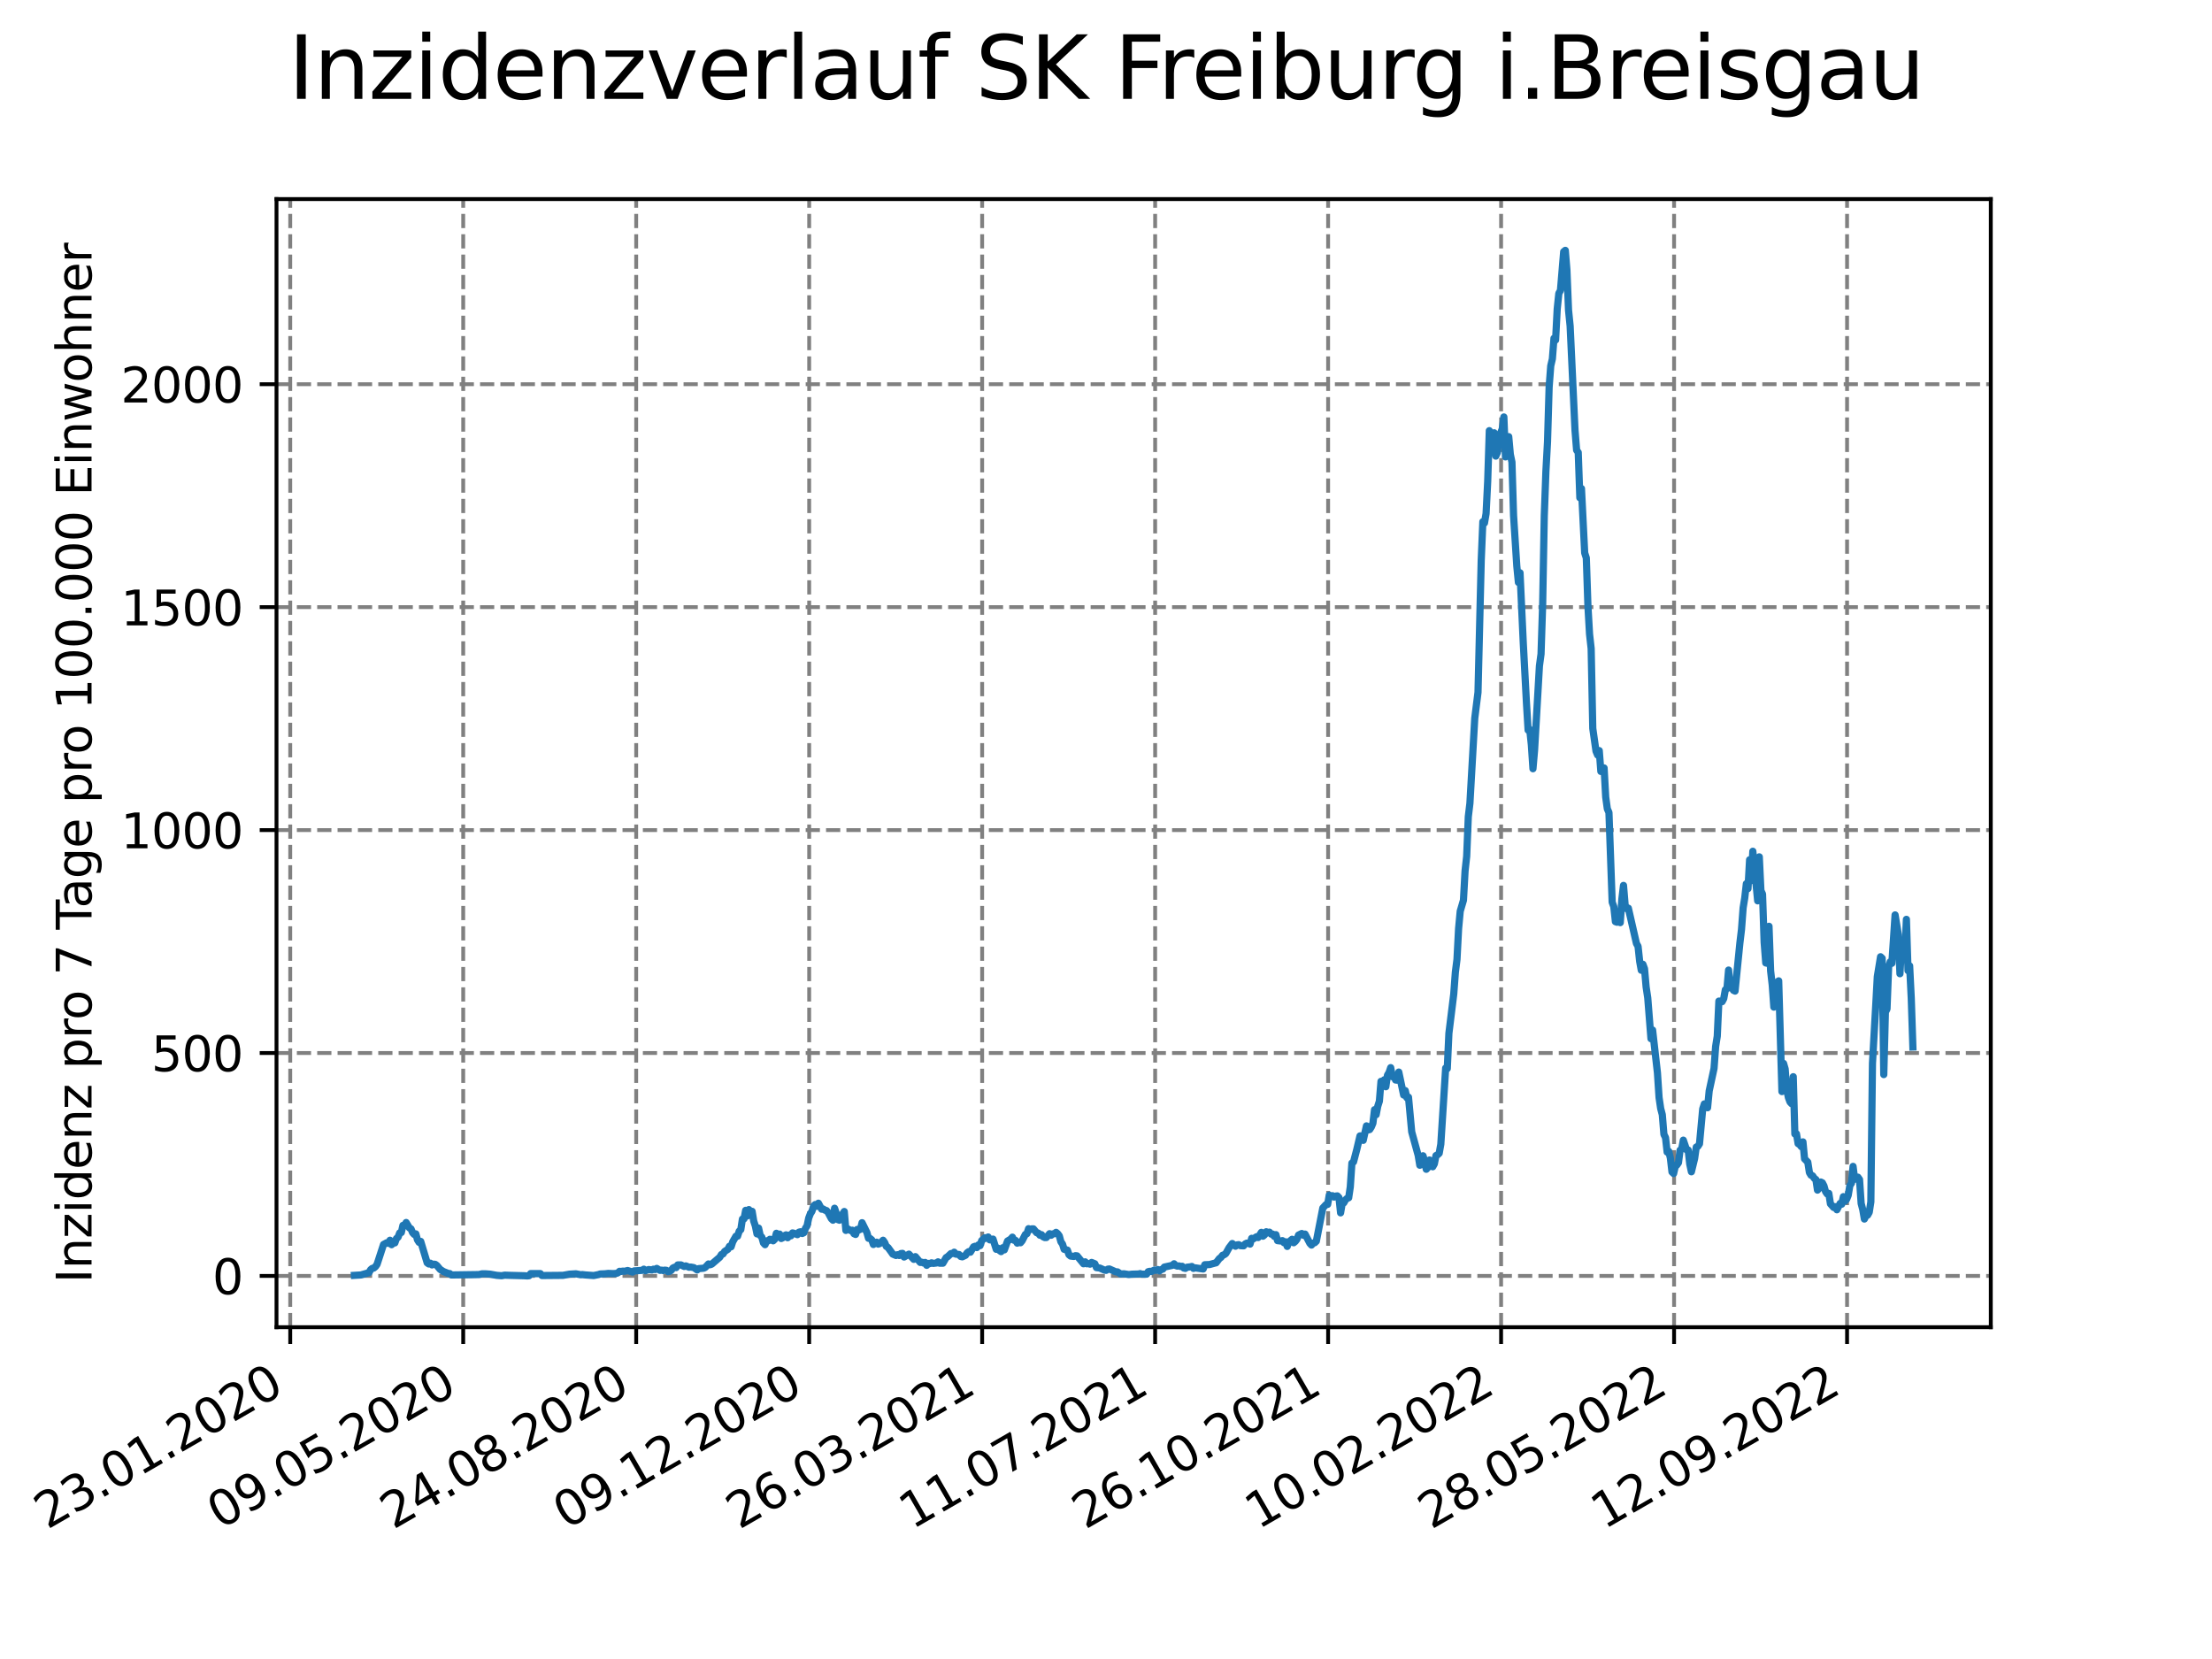 <?xml version="1.0" encoding="utf-8" standalone="no"?>
<!DOCTYPE svg PUBLIC "-//W3C//DTD SVG 1.1//EN"
  "http://www.w3.org/Graphics/SVG/1.1/DTD/svg11.dtd">
<svg xmlns:xlink="http://www.w3.org/1999/xlink" width="460.8pt" height="345.6pt" viewBox="0 0 460.8 345.6" xmlns="http://www.w3.org/2000/svg" version="1.1">
 <defs>
  <style type="text/css">*{stroke-linejoin: round; stroke-linecap: butt}</style>
 </defs>
 <g id="figure_1">
  <g id="patch_1">
   <path d="M 0 345.6 
L 460.8 345.6 
L 460.8 0 
L 0 0 
z
" style="fill: #ffffff"/>
  </g>
  <g id="axes_1">
   <g id="patch_2">
    <path d="M 57.6 276.48 
L 414.72 276.48 
L 414.72 41.472 
L 57.6 41.472 
z
" style="fill: #ffffff"/>
   </g>
   <g id="matplotlib.axis_1">
    <g id="xtick_1">
     <g id="line2d_1">
      <path d="M 60.46 276.48 
L 60.46 41.472 
" clip-path="url(#pafa04fcb16)" style="fill: none; stroke-dasharray: 2.96,1.28; stroke-dashoffset: 0; stroke: #808080; stroke-width: 0.8"/>
     </g>
     <g id="line2d_2">
      <defs>
       <path id="maec5bf7ebe" d="M 0 0 
L 0 3.5 
" style="stroke: #000000; stroke-width: 0.8"/>
      </defs>
      <g>
       <use xlink:href="#maec5bf7ebe" x="60.46" y="276.48" style="stroke: #000000; stroke-width: 0.8"/>
      </g>
     </g>
     <g id="text_1">
      <!-- 23.01.2020 -->
      <g transform="translate(9.835 318.689) rotate(-30) scale(0.1 -0.1)">
       <defs>
        <path id="DejaVuSans-32" d="M 1228 531 
L 3431 531 
L 3431 0 
L 469 0 
L 469 531 
Q 828 903 1448 1529 
Q 2069 2156 2228 2338 
Q 2531 2678 2651 2914 
Q 2772 3150 2772 3378 
Q 2772 3750 2511 3984 
Q 2250 4219 1831 4219 
Q 1534 4219 1204 4116 
Q 875 4013 500 3803 
L 500 4441 
Q 881 4594 1212 4672 
Q 1544 4750 1819 4750 
Q 2544 4750 2975 4387 
Q 3406 4025 3406 3419 
Q 3406 3131 3298 2873 
Q 3191 2616 2906 2266 
Q 2828 2175 2409 1742 
Q 1991 1309 1228 531 
z
" transform="scale(0.016)"/>
        <path id="DejaVuSans-33" d="M 2597 2516 
Q 3050 2419 3304 2112 
Q 3559 1806 3559 1356 
Q 3559 666 3084 287 
Q 2609 -91 1734 -91 
Q 1441 -91 1130 -33 
Q 819 25 488 141 
L 488 750 
Q 750 597 1062 519 
Q 1375 441 1716 441 
Q 2309 441 2620 675 
Q 2931 909 2931 1356 
Q 2931 1769 2642 2001 
Q 2353 2234 1838 2234 
L 1294 2234 
L 1294 2753 
L 1863 2753 
Q 2328 2753 2575 2939 
Q 2822 3125 2822 3475 
Q 2822 3834 2567 4026 
Q 2313 4219 1838 4219 
Q 1578 4219 1281 4162 
Q 984 4106 628 3988 
L 628 4550 
Q 988 4650 1302 4700 
Q 1616 4750 1894 4750 
Q 2613 4750 3031 4423 
Q 3450 4097 3450 3541 
Q 3450 3153 3228 2886 
Q 3006 2619 2597 2516 
z
" transform="scale(0.016)"/>
        <path id="DejaVuSans-2e" d="M 684 794 
L 1344 794 
L 1344 0 
L 684 0 
L 684 794 
z
" transform="scale(0.016)"/>
        <path id="DejaVuSans-30" d="M 2034 4250 
Q 1547 4250 1301 3770 
Q 1056 3291 1056 2328 
Q 1056 1369 1301 889 
Q 1547 409 2034 409 
Q 2525 409 2770 889 
Q 3016 1369 3016 2328 
Q 3016 3291 2770 3770 
Q 2525 4250 2034 4250 
z
M 2034 4750 
Q 2819 4750 3233 4129 
Q 3647 3509 3647 2328 
Q 3647 1150 3233 529 
Q 2819 -91 2034 -91 
Q 1250 -91 836 529 
Q 422 1150 422 2328 
Q 422 3509 836 4129 
Q 1250 4750 2034 4750 
z
" transform="scale(0.016)"/>
        <path id="DejaVuSans-31" d="M 794 531 
L 1825 531 
L 1825 4091 
L 703 3866 
L 703 4441 
L 1819 4666 
L 2450 4666 
L 2450 531 
L 3481 531 
L 3481 0 
L 794 0 
L 794 531 
z
" transform="scale(0.016)"/>
       </defs>
       <use xlink:href="#DejaVuSans-32"/>
       <use xlink:href="#DejaVuSans-33" x="63.623"/>
       <use xlink:href="#DejaVuSans-2e" x="127.246"/>
       <use xlink:href="#DejaVuSans-30" x="159.033"/>
       <use xlink:href="#DejaVuSans-31" x="222.656"/>
       <use xlink:href="#DejaVuSans-2e" x="286.279"/>
       <use xlink:href="#DejaVuSans-32" x="318.066"/>
       <use xlink:href="#DejaVuSans-30" x="381.689"/>
       <use xlink:href="#DejaVuSans-32" x="445.312"/>
       <use xlink:href="#DejaVuSans-30" x="508.936"/>
      </g>
     </g>
    </g>
    <g id="xtick_2">
     <g id="line2d_3">
      <path d="M 96.495 276.48 
L 96.495 41.472 
" clip-path="url(#pafa04fcb16)" style="fill: none; stroke-dasharray: 2.96,1.28; stroke-dashoffset: 0; stroke: #808080; stroke-width: 0.8"/>
     </g>
     <g id="line2d_4">
      <g>
       <use xlink:href="#maec5bf7ebe" x="96.495" y="276.48" style="stroke: #000000; stroke-width: 0.8"/>
      </g>
     </g>
     <g id="text_2">
      <!-- 09.05.2020 -->
      <g transform="translate(45.87 318.689) rotate(-30) scale(0.1 -0.1)">
       <defs>
        <path id="DejaVuSans-39" d="M 703 97 
L 703 672 
Q 941 559 1184 500 
Q 1428 441 1663 441 
Q 2288 441 2617 861 
Q 2947 1281 2994 2138 
Q 2813 1869 2534 1725 
Q 2256 1581 1919 1581 
Q 1219 1581 811 2004 
Q 403 2428 403 3163 
Q 403 3881 828 4315 
Q 1253 4750 1959 4750 
Q 2769 4750 3195 4129 
Q 3622 3509 3622 2328 
Q 3622 1225 3098 567 
Q 2575 -91 1691 -91 
Q 1453 -91 1209 -44 
Q 966 3 703 97 
z
M 1959 2075 
Q 2384 2075 2632 2365 
Q 2881 2656 2881 3163 
Q 2881 3666 2632 3958 
Q 2384 4250 1959 4250 
Q 1534 4250 1286 3958 
Q 1038 3666 1038 3163 
Q 1038 2656 1286 2365 
Q 1534 2075 1959 2075 
z
" transform="scale(0.016)"/>
        <path id="DejaVuSans-35" d="M 691 4666 
L 3169 4666 
L 3169 4134 
L 1269 4134 
L 1269 2991 
Q 1406 3038 1543 3061 
Q 1681 3084 1819 3084 
Q 2600 3084 3056 2656 
Q 3513 2228 3513 1497 
Q 3513 744 3044 326 
Q 2575 -91 1722 -91 
Q 1428 -91 1123 -41 
Q 819 9 494 109 
L 494 744 
Q 775 591 1075 516 
Q 1375 441 1709 441 
Q 2250 441 2565 725 
Q 2881 1009 2881 1497 
Q 2881 1984 2565 2268 
Q 2250 2553 1709 2553 
Q 1456 2553 1204 2497 
Q 953 2441 691 2322 
L 691 4666 
z
" transform="scale(0.016)"/>
       </defs>
       <use xlink:href="#DejaVuSans-30"/>
       <use xlink:href="#DejaVuSans-39" x="63.623"/>
       <use xlink:href="#DejaVuSans-2e" x="127.246"/>
       <use xlink:href="#DejaVuSans-30" x="159.033"/>
       <use xlink:href="#DejaVuSans-35" x="222.656"/>
       <use xlink:href="#DejaVuSans-2e" x="286.279"/>
       <use xlink:href="#DejaVuSans-32" x="318.066"/>
       <use xlink:href="#DejaVuSans-30" x="381.689"/>
       <use xlink:href="#DejaVuSans-32" x="445.312"/>
       <use xlink:href="#DejaVuSans-30" x="508.936"/>
      </g>
     </g>
    </g>
    <g id="xtick_3">
     <g id="line2d_5">
      <path d="M 132.53 276.48 
L 132.53 41.472 
" clip-path="url(#pafa04fcb16)" style="fill: none; stroke-dasharray: 2.96,1.28; stroke-dashoffset: 0; stroke: #808080; stroke-width: 0.8"/>
     </g>
     <g id="line2d_6">
      <g>
       <use xlink:href="#maec5bf7ebe" x="132.53" y="276.48" style="stroke: #000000; stroke-width: 0.8"/>
      </g>
     </g>
     <g id="text_3">
      <!-- 24.08.2020 -->
      <g transform="translate(81.905 318.689) rotate(-30) scale(0.1 -0.1)">
       <defs>
        <path id="DejaVuSans-34" d="M 2419 4116 
L 825 1625 
L 2419 1625 
L 2419 4116 
z
M 2253 4666 
L 3047 4666 
L 3047 1625 
L 3713 1625 
L 3713 1100 
L 3047 1100 
L 3047 0 
L 2419 0 
L 2419 1100 
L 313 1100 
L 313 1709 
L 2253 4666 
z
" transform="scale(0.016)"/>
        <path id="DejaVuSans-38" d="M 2034 2216 
Q 1584 2216 1326 1975 
Q 1069 1734 1069 1313 
Q 1069 891 1326 650 
Q 1584 409 2034 409 
Q 2484 409 2743 651 
Q 3003 894 3003 1313 
Q 3003 1734 2745 1975 
Q 2488 2216 2034 2216 
z
M 1403 2484 
Q 997 2584 770 2862 
Q 544 3141 544 3541 
Q 544 4100 942 4425 
Q 1341 4750 2034 4750 
Q 2731 4750 3128 4425 
Q 3525 4100 3525 3541 
Q 3525 3141 3298 2862 
Q 3072 2584 2669 2484 
Q 3125 2378 3379 2068 
Q 3634 1759 3634 1313 
Q 3634 634 3220 271 
Q 2806 -91 2034 -91 
Q 1263 -91 848 271 
Q 434 634 434 1313 
Q 434 1759 690 2068 
Q 947 2378 1403 2484 
z
M 1172 3481 
Q 1172 3119 1398 2916 
Q 1625 2713 2034 2713 
Q 2441 2713 2670 2916 
Q 2900 3119 2900 3481 
Q 2900 3844 2670 4047 
Q 2441 4250 2034 4250 
Q 1625 4250 1398 4047 
Q 1172 3844 1172 3481 
z
" transform="scale(0.016)"/>
       </defs>
       <use xlink:href="#DejaVuSans-32"/>
       <use xlink:href="#DejaVuSans-34" x="63.623"/>
       <use xlink:href="#DejaVuSans-2e" x="127.246"/>
       <use xlink:href="#DejaVuSans-30" x="159.033"/>
       <use xlink:href="#DejaVuSans-38" x="222.656"/>
       <use xlink:href="#DejaVuSans-2e" x="286.279"/>
       <use xlink:href="#DejaVuSans-32" x="318.066"/>
       <use xlink:href="#DejaVuSans-30" x="381.689"/>
       <use xlink:href="#DejaVuSans-32" x="445.312"/>
       <use xlink:href="#DejaVuSans-30" x="508.936"/>
      </g>
     </g>
    </g>
    <g id="xtick_4">
     <g id="line2d_7">
      <path d="M 168.566 276.48 
L 168.566 41.472 
" clip-path="url(#pafa04fcb16)" style="fill: none; stroke-dasharray: 2.96,1.28; stroke-dashoffset: 0; stroke: #808080; stroke-width: 0.8"/>
     </g>
     <g id="line2d_8">
      <g>
       <use xlink:href="#maec5bf7ebe" x="168.566" y="276.48" style="stroke: #000000; stroke-width: 0.8"/>
      </g>
     </g>
     <g id="text_4">
      <!-- 09.12.2020 -->
      <g transform="translate(117.941 318.689) rotate(-30) scale(0.1 -0.1)">
       <use xlink:href="#DejaVuSans-30"/>
       <use xlink:href="#DejaVuSans-39" x="63.623"/>
       <use xlink:href="#DejaVuSans-2e" x="127.246"/>
       <use xlink:href="#DejaVuSans-31" x="159.033"/>
       <use xlink:href="#DejaVuSans-32" x="222.656"/>
       <use xlink:href="#DejaVuSans-2e" x="286.279"/>
       <use xlink:href="#DejaVuSans-32" x="318.066"/>
       <use xlink:href="#DejaVuSans-30" x="381.689"/>
       <use xlink:href="#DejaVuSans-32" x="445.312"/>
       <use xlink:href="#DejaVuSans-30" x="508.936"/>
      </g>
     </g>
    </g>
    <g id="xtick_5">
     <g id="line2d_9">
      <path d="M 204.601 276.48 
L 204.601 41.472 
" clip-path="url(#pafa04fcb16)" style="fill: none; stroke-dasharray: 2.96,1.28; stroke-dashoffset: 0; stroke: #808080; stroke-width: 0.8"/>
     </g>
     <g id="line2d_10">
      <g>
       <use xlink:href="#maec5bf7ebe" x="204.601" y="276.48" style="stroke: #000000; stroke-width: 0.8"/>
      </g>
     </g>
     <g id="text_5">
      <!-- 26.03.2021 -->
      <g transform="translate(153.976 318.689) rotate(-30) scale(0.1 -0.1)">
       <defs>
        <path id="DejaVuSans-36" d="M 2113 2584 
Q 1688 2584 1439 2293 
Q 1191 2003 1191 1497 
Q 1191 994 1439 701 
Q 1688 409 2113 409 
Q 2538 409 2786 701 
Q 3034 994 3034 1497 
Q 3034 2003 2786 2293 
Q 2538 2584 2113 2584 
z
M 3366 4563 
L 3366 3988 
Q 3128 4100 2886 4159 
Q 2644 4219 2406 4219 
Q 1781 4219 1451 3797 
Q 1122 3375 1075 2522 
Q 1259 2794 1537 2939 
Q 1816 3084 2150 3084 
Q 2853 3084 3261 2657 
Q 3669 2231 3669 1497 
Q 3669 778 3244 343 
Q 2819 -91 2113 -91 
Q 1303 -91 875 529 
Q 447 1150 447 2328 
Q 447 3434 972 4092 
Q 1497 4750 2381 4750 
Q 2619 4750 2861 4703 
Q 3103 4656 3366 4563 
z
" transform="scale(0.016)"/>
       </defs>
       <use xlink:href="#DejaVuSans-32"/>
       <use xlink:href="#DejaVuSans-36" x="63.623"/>
       <use xlink:href="#DejaVuSans-2e" x="127.246"/>
       <use xlink:href="#DejaVuSans-30" x="159.033"/>
       <use xlink:href="#DejaVuSans-33" x="222.656"/>
       <use xlink:href="#DejaVuSans-2e" x="286.279"/>
       <use xlink:href="#DejaVuSans-32" x="318.066"/>
       <use xlink:href="#DejaVuSans-30" x="381.689"/>
       <use xlink:href="#DejaVuSans-32" x="445.312"/>
       <use xlink:href="#DejaVuSans-31" x="508.936"/>
      </g>
     </g>
    </g>
    <g id="xtick_6">
     <g id="line2d_11">
      <path d="M 240.636 276.48 
L 240.636 41.472 
" clip-path="url(#pafa04fcb16)" style="fill: none; stroke-dasharray: 2.96,1.28; stroke-dashoffset: 0; stroke: #808080; stroke-width: 0.8"/>
     </g>
     <g id="line2d_12">
      <g>
       <use xlink:href="#maec5bf7ebe" x="240.636" y="276.48" style="stroke: #000000; stroke-width: 0.8"/>
      </g>
     </g>
     <g id="text_6">
      <!-- 11.07.2021 -->
      <g transform="translate(190.011 318.689) rotate(-30) scale(0.1 -0.1)">
       <defs>
        <path id="DejaVuSans-37" d="M 525 4666 
L 3525 4666 
L 3525 4397 
L 1831 0 
L 1172 0 
L 2766 4134 
L 525 4134 
L 525 4666 
z
" transform="scale(0.016)"/>
       </defs>
       <use xlink:href="#DejaVuSans-31"/>
       <use xlink:href="#DejaVuSans-31" x="63.623"/>
       <use xlink:href="#DejaVuSans-2e" x="127.246"/>
       <use xlink:href="#DejaVuSans-30" x="159.033"/>
       <use xlink:href="#DejaVuSans-37" x="222.656"/>
       <use xlink:href="#DejaVuSans-2e" x="286.279"/>
       <use xlink:href="#DejaVuSans-32" x="318.066"/>
       <use xlink:href="#DejaVuSans-30" x="381.689"/>
       <use xlink:href="#DejaVuSans-32" x="445.312"/>
       <use xlink:href="#DejaVuSans-31" x="508.936"/>
      </g>
     </g>
    </g>
    <g id="xtick_7">
     <g id="line2d_13">
      <path d="M 276.672 276.48 
L 276.672 41.472 
" clip-path="url(#pafa04fcb16)" style="fill: none; stroke-dasharray: 2.96,1.28; stroke-dashoffset: 0; stroke: #808080; stroke-width: 0.8"/>
     </g>
     <g id="line2d_14">
      <g>
       <use xlink:href="#maec5bf7ebe" x="276.672" y="276.48" style="stroke: #000000; stroke-width: 0.8"/>
      </g>
     </g>
     <g id="text_7">
      <!-- 26.10.2021 -->
      <g transform="translate(226.046 318.689) rotate(-30) scale(0.1 -0.1)">
       <use xlink:href="#DejaVuSans-32"/>
       <use xlink:href="#DejaVuSans-36" x="63.623"/>
       <use xlink:href="#DejaVuSans-2e" x="127.246"/>
       <use xlink:href="#DejaVuSans-31" x="159.033"/>
       <use xlink:href="#DejaVuSans-30" x="222.656"/>
       <use xlink:href="#DejaVuSans-2e" x="286.279"/>
       <use xlink:href="#DejaVuSans-32" x="318.066"/>
       <use xlink:href="#DejaVuSans-30" x="381.689"/>
       <use xlink:href="#DejaVuSans-32" x="445.312"/>
       <use xlink:href="#DejaVuSans-31" x="508.936"/>
      </g>
     </g>
    </g>
    <g id="xtick_8">
     <g id="line2d_15">
      <path d="M 312.707 276.48 
L 312.707 41.472 
" clip-path="url(#pafa04fcb16)" style="fill: none; stroke-dasharray: 2.96,1.28; stroke-dashoffset: 0; stroke: #808080; stroke-width: 0.8"/>
     </g>
     <g id="line2d_16">
      <g>
       <use xlink:href="#maec5bf7ebe" x="312.707" y="276.48" style="stroke: #000000; stroke-width: 0.8"/>
      </g>
     </g>
     <g id="text_8">
      <!-- 10.02.2022 -->
      <g transform="translate(262.082 318.689) rotate(-30) scale(0.1 -0.1)">
       <use xlink:href="#DejaVuSans-31"/>
       <use xlink:href="#DejaVuSans-30" x="63.623"/>
       <use xlink:href="#DejaVuSans-2e" x="127.246"/>
       <use xlink:href="#DejaVuSans-30" x="159.033"/>
       <use xlink:href="#DejaVuSans-32" x="222.656"/>
       <use xlink:href="#DejaVuSans-2e" x="286.279"/>
       <use xlink:href="#DejaVuSans-32" x="318.066"/>
       <use xlink:href="#DejaVuSans-30" x="381.689"/>
       <use xlink:href="#DejaVuSans-32" x="445.312"/>
       <use xlink:href="#DejaVuSans-32" x="508.936"/>
      </g>
     </g>
    </g>
    <g id="xtick_9">
     <g id="line2d_17">
      <path d="M 348.742 276.48 
L 348.742 41.472 
" clip-path="url(#pafa04fcb16)" style="fill: none; stroke-dasharray: 2.96,1.28; stroke-dashoffset: 0; stroke: #808080; stroke-width: 0.8"/>
     </g>
     <g id="line2d_18">
      <g>
       <use xlink:href="#maec5bf7ebe" x="348.742" y="276.48" style="stroke: #000000; stroke-width: 0.8"/>
      </g>
     </g>
     <g id="text_9">
      <!-- 28.05.2022 -->
      <g transform="translate(298.117 318.689) rotate(-30) scale(0.1 -0.1)">
       <use xlink:href="#DejaVuSans-32"/>
       <use xlink:href="#DejaVuSans-38" x="63.623"/>
       <use xlink:href="#DejaVuSans-2e" x="127.246"/>
       <use xlink:href="#DejaVuSans-30" x="159.033"/>
       <use xlink:href="#DejaVuSans-35" x="222.656"/>
       <use xlink:href="#DejaVuSans-2e" x="286.279"/>
       <use xlink:href="#DejaVuSans-32" x="318.066"/>
       <use xlink:href="#DejaVuSans-30" x="381.689"/>
       <use xlink:href="#DejaVuSans-32" x="445.312"/>
       <use xlink:href="#DejaVuSans-32" x="508.936"/>
      </g>
     </g>
    </g>
    <g id="xtick_10">
     <g id="line2d_19">
      <path d="M 384.778 276.48 
L 384.778 41.472 
" clip-path="url(#pafa04fcb16)" style="fill: none; stroke-dasharray: 2.96,1.28; stroke-dashoffset: 0; stroke: #808080; stroke-width: 0.8"/>
     </g>
     <g id="line2d_20">
      <g>
       <use xlink:href="#maec5bf7ebe" x="384.778" y="276.48" style="stroke: #000000; stroke-width: 0.8"/>
      </g>
     </g>
     <g id="text_10">
      <!-- 12.09.2022 -->
      <g transform="translate(334.152 318.689) rotate(-30) scale(0.1 -0.1)">
       <use xlink:href="#DejaVuSans-31"/>
       <use xlink:href="#DejaVuSans-32" x="63.623"/>
       <use xlink:href="#DejaVuSans-2e" x="127.246"/>
       <use xlink:href="#DejaVuSans-30" x="159.033"/>
       <use xlink:href="#DejaVuSans-39" x="222.656"/>
       <use xlink:href="#DejaVuSans-2e" x="286.279"/>
       <use xlink:href="#DejaVuSans-32" x="318.066"/>
       <use xlink:href="#DejaVuSans-30" x="381.689"/>
       <use xlink:href="#DejaVuSans-32" x="445.312"/>
       <use xlink:href="#DejaVuSans-32" x="508.936"/>
      </g>
     </g>
    </g>
   </g>
   <g id="matplotlib.axis_2">
    <g id="ytick_1">
     <g id="line2d_21">
      <path d="M 57.6 265.798 
L 414.72 265.798 
" clip-path="url(#pafa04fcb16)" style="fill: none; stroke-dasharray: 2.96,1.28; stroke-dashoffset: 0; stroke: #808080; stroke-width: 0.8"/>
     </g>
     <g id="line2d_22">
      <defs>
       <path id="m69ed0801b4" d="M 0 0 
L -3.5 0 
" style="stroke: #000000; stroke-width: 0.8"/>
      </defs>
      <g>
       <use xlink:href="#m69ed0801b4" x="57.6" y="265.798" style="stroke: #000000; stroke-width: 0.8"/>
      </g>
     </g>
     <g id="text_11">
      <!-- 0 -->
      <g transform="translate(44.237 269.597) scale(0.1 -0.1)">
       <use xlink:href="#DejaVuSans-30"/>
      </g>
     </g>
    </g>
    <g id="ytick_2">
     <g id="line2d_23">
      <path d="M 57.6 219.358 
L 414.72 219.358 
" clip-path="url(#pafa04fcb16)" style="fill: none; stroke-dasharray: 2.96,1.28; stroke-dashoffset: 0; stroke: #808080; stroke-width: 0.8"/>
     </g>
     <g id="line2d_24">
      <g>
       <use xlink:href="#m69ed0801b4" x="57.6" y="219.358" style="stroke: #000000; stroke-width: 0.8"/>
      </g>
     </g>
     <g id="text_12">
      <!-- 500 -->
      <g transform="translate(31.512 223.157) scale(0.1 -0.1)">
       <use xlink:href="#DejaVuSans-35"/>
       <use xlink:href="#DejaVuSans-30" x="63.623"/>
       <use xlink:href="#DejaVuSans-30" x="127.246"/>
      </g>
     </g>
    </g>
    <g id="ytick_3">
     <g id="line2d_25">
      <path d="M 57.6 172.918 
L 414.72 172.918 
" clip-path="url(#pafa04fcb16)" style="fill: none; stroke-dasharray: 2.96,1.28; stroke-dashoffset: 0; stroke: #808080; stroke-width: 0.8"/>
     </g>
     <g id="line2d_26">
      <g>
       <use xlink:href="#m69ed0801b4" x="57.6" y="172.918" style="stroke: #000000; stroke-width: 0.8"/>
      </g>
     </g>
     <g id="text_13">
      <!-- 1000 -->
      <g transform="translate(25.15 176.717) scale(0.1 -0.1)">
       <use xlink:href="#DejaVuSans-31"/>
       <use xlink:href="#DejaVuSans-30" x="63.623"/>
       <use xlink:href="#DejaVuSans-30" x="127.246"/>
       <use xlink:href="#DejaVuSans-30" x="190.869"/>
      </g>
     </g>
    </g>
    <g id="ytick_4">
     <g id="line2d_27">
      <path d="M 57.6 126.479 
L 414.72 126.479 
" clip-path="url(#pafa04fcb16)" style="fill: none; stroke-dasharray: 2.96,1.28; stroke-dashoffset: 0; stroke: #808080; stroke-width: 0.8"/>
     </g>
     <g id="line2d_28">
      <g>
       <use xlink:href="#m69ed0801b4" x="57.6" y="126.479" style="stroke: #000000; stroke-width: 0.8"/>
      </g>
     </g>
     <g id="text_14">
      <!-- 1500 -->
      <g transform="translate(25.15 130.278) scale(0.1 -0.1)">
       <use xlink:href="#DejaVuSans-31"/>
       <use xlink:href="#DejaVuSans-35" x="63.623"/>
       <use xlink:href="#DejaVuSans-30" x="127.246"/>
       <use xlink:href="#DejaVuSans-30" x="190.869"/>
      </g>
     </g>
    </g>
    <g id="ytick_5">
     <g id="line2d_29">
      <path d="M 57.6 80.039 
L 414.72 80.039 
" clip-path="url(#pafa04fcb16)" style="fill: none; stroke-dasharray: 2.96,1.28; stroke-dashoffset: 0; stroke: #808080; stroke-width: 0.8"/>
     </g>
     <g id="line2d_30">
      <g>
       <use xlink:href="#m69ed0801b4" x="57.6" y="80.039" style="stroke: #000000; stroke-width: 0.8"/>
      </g>
     </g>
     <g id="text_15">
      <!-- 2000 -->
      <g transform="translate(25.15 83.838) scale(0.1 -0.1)">
       <use xlink:href="#DejaVuSans-32"/>
       <use xlink:href="#DejaVuSans-30" x="63.623"/>
       <use xlink:href="#DejaVuSans-30" x="127.246"/>
       <use xlink:href="#DejaVuSans-30" x="190.869"/>
      </g>
     </g>
    </g>
    <g id="text_16">
     <!-- Inzidenz pro 7 Tage pro 100.000 Einwohner -->
     <g transform="translate(19.07 267.301) rotate(-90) scale(0.1 -0.1)">
      <defs>
       <path id="DejaVuSans-49" d="M 628 4666 
L 1259 4666 
L 1259 0 
L 628 0 
L 628 4666 
z
" transform="scale(0.016)"/>
       <path id="DejaVuSans-6e" d="M 3513 2113 
L 3513 0 
L 2938 0 
L 2938 2094 
Q 2938 2591 2744 2837 
Q 2550 3084 2163 3084 
Q 1697 3084 1428 2787 
Q 1159 2491 1159 1978 
L 1159 0 
L 581 0 
L 581 3500 
L 1159 3500 
L 1159 2956 
Q 1366 3272 1645 3428 
Q 1925 3584 2291 3584 
Q 2894 3584 3203 3211 
Q 3513 2838 3513 2113 
z
" transform="scale(0.016)"/>
       <path id="DejaVuSans-7a" d="M 353 3500 
L 3084 3500 
L 3084 2975 
L 922 459 
L 3084 459 
L 3084 0 
L 275 0 
L 275 525 
L 2438 3041 
L 353 3041 
L 353 3500 
z
" transform="scale(0.016)"/>
       <path id="DejaVuSans-69" d="M 603 3500 
L 1178 3500 
L 1178 0 
L 603 0 
L 603 3500 
z
M 603 4863 
L 1178 4863 
L 1178 4134 
L 603 4134 
L 603 4863 
z
" transform="scale(0.016)"/>
       <path id="DejaVuSans-64" d="M 2906 2969 
L 2906 4863 
L 3481 4863 
L 3481 0 
L 2906 0 
L 2906 525 
Q 2725 213 2448 61 
Q 2172 -91 1784 -91 
Q 1150 -91 751 415 
Q 353 922 353 1747 
Q 353 2572 751 3078 
Q 1150 3584 1784 3584 
Q 2172 3584 2448 3432 
Q 2725 3281 2906 2969 
z
M 947 1747 
Q 947 1113 1208 752 
Q 1469 391 1925 391 
Q 2381 391 2643 752 
Q 2906 1113 2906 1747 
Q 2906 2381 2643 2742 
Q 2381 3103 1925 3103 
Q 1469 3103 1208 2742 
Q 947 2381 947 1747 
z
" transform="scale(0.016)"/>
       <path id="DejaVuSans-65" d="M 3597 1894 
L 3597 1613 
L 953 1613 
Q 991 1019 1311 708 
Q 1631 397 2203 397 
Q 2534 397 2845 478 
Q 3156 559 3463 722 
L 3463 178 
Q 3153 47 2828 -22 
Q 2503 -91 2169 -91 
Q 1331 -91 842 396 
Q 353 884 353 1716 
Q 353 2575 817 3079 
Q 1281 3584 2069 3584 
Q 2775 3584 3186 3129 
Q 3597 2675 3597 1894 
z
M 3022 2063 
Q 3016 2534 2758 2815 
Q 2500 3097 2075 3097 
Q 1594 3097 1305 2825 
Q 1016 2553 972 2059 
L 3022 2063 
z
" transform="scale(0.016)"/>
       <path id="DejaVuSans-20" transform="scale(0.016)"/>
       <path id="DejaVuSans-70" d="M 1159 525 
L 1159 -1331 
L 581 -1331 
L 581 3500 
L 1159 3500 
L 1159 2969 
Q 1341 3281 1617 3432 
Q 1894 3584 2278 3584 
Q 2916 3584 3314 3078 
Q 3713 2572 3713 1747 
Q 3713 922 3314 415 
Q 2916 -91 2278 -91 
Q 1894 -91 1617 61 
Q 1341 213 1159 525 
z
M 3116 1747 
Q 3116 2381 2855 2742 
Q 2594 3103 2138 3103 
Q 1681 3103 1420 2742 
Q 1159 2381 1159 1747 
Q 1159 1113 1420 752 
Q 1681 391 2138 391 
Q 2594 391 2855 752 
Q 3116 1113 3116 1747 
z
" transform="scale(0.016)"/>
       <path id="DejaVuSans-72" d="M 2631 2963 
Q 2534 3019 2420 3045 
Q 2306 3072 2169 3072 
Q 1681 3072 1420 2755 
Q 1159 2438 1159 1844 
L 1159 0 
L 581 0 
L 581 3500 
L 1159 3500 
L 1159 2956 
Q 1341 3275 1631 3429 
Q 1922 3584 2338 3584 
Q 2397 3584 2469 3576 
Q 2541 3569 2628 3553 
L 2631 2963 
z
" transform="scale(0.016)"/>
       <path id="DejaVuSans-6f" d="M 1959 3097 
Q 1497 3097 1228 2736 
Q 959 2375 959 1747 
Q 959 1119 1226 758 
Q 1494 397 1959 397 
Q 2419 397 2687 759 
Q 2956 1122 2956 1747 
Q 2956 2369 2687 2733 
Q 2419 3097 1959 3097 
z
M 1959 3584 
Q 2709 3584 3137 3096 
Q 3566 2609 3566 1747 
Q 3566 888 3137 398 
Q 2709 -91 1959 -91 
Q 1206 -91 779 398 
Q 353 888 353 1747 
Q 353 2609 779 3096 
Q 1206 3584 1959 3584 
z
" transform="scale(0.016)"/>
       <path id="DejaVuSans-54" d="M -19 4666 
L 3928 4666 
L 3928 4134 
L 2272 4134 
L 2272 0 
L 1638 0 
L 1638 4134 
L -19 4134 
L -19 4666 
z
" transform="scale(0.016)"/>
       <path id="DejaVuSans-61" d="M 2194 1759 
Q 1497 1759 1228 1600 
Q 959 1441 959 1056 
Q 959 750 1161 570 
Q 1363 391 1709 391 
Q 2188 391 2477 730 
Q 2766 1069 2766 1631 
L 2766 1759 
L 2194 1759 
z
M 3341 1997 
L 3341 0 
L 2766 0 
L 2766 531 
Q 2569 213 2275 61 
Q 1981 -91 1556 -91 
Q 1019 -91 701 211 
Q 384 513 384 1019 
Q 384 1609 779 1909 
Q 1175 2209 1959 2209 
L 2766 2209 
L 2766 2266 
Q 2766 2663 2505 2880 
Q 2244 3097 1772 3097 
Q 1472 3097 1187 3025 
Q 903 2953 641 2809 
L 641 3341 
Q 956 3463 1253 3523 
Q 1550 3584 1831 3584 
Q 2591 3584 2966 3190 
Q 3341 2797 3341 1997 
z
" transform="scale(0.016)"/>
       <path id="DejaVuSans-67" d="M 2906 1791 
Q 2906 2416 2648 2759 
Q 2391 3103 1925 3103 
Q 1463 3103 1205 2759 
Q 947 2416 947 1791 
Q 947 1169 1205 825 
Q 1463 481 1925 481 
Q 2391 481 2648 825 
Q 2906 1169 2906 1791 
z
M 3481 434 
Q 3481 -459 3084 -895 
Q 2688 -1331 1869 -1331 
Q 1566 -1331 1297 -1286 
Q 1028 -1241 775 -1147 
L 775 -588 
Q 1028 -725 1275 -790 
Q 1522 -856 1778 -856 
Q 2344 -856 2625 -561 
Q 2906 -266 2906 331 
L 2906 616 
Q 2728 306 2450 153 
Q 2172 0 1784 0 
Q 1141 0 747 490 
Q 353 981 353 1791 
Q 353 2603 747 3093 
Q 1141 3584 1784 3584 
Q 2172 3584 2450 3431 
Q 2728 3278 2906 2969 
L 2906 3500 
L 3481 3500 
L 3481 434 
z
" transform="scale(0.016)"/>
       <path id="DejaVuSans-45" d="M 628 4666 
L 3578 4666 
L 3578 4134 
L 1259 4134 
L 1259 2753 
L 3481 2753 
L 3481 2222 
L 1259 2222 
L 1259 531 
L 3634 531 
L 3634 0 
L 628 0 
L 628 4666 
z
" transform="scale(0.016)"/>
       <path id="DejaVuSans-77" d="M 269 3500 
L 844 3500 
L 1563 769 
L 2278 3500 
L 2956 3500 
L 3675 769 
L 4391 3500 
L 4966 3500 
L 4050 0 
L 3372 0 
L 2619 2869 
L 1863 0 
L 1184 0 
L 269 3500 
z
" transform="scale(0.016)"/>
       <path id="DejaVuSans-68" d="M 3513 2113 
L 3513 0 
L 2938 0 
L 2938 2094 
Q 2938 2591 2744 2837 
Q 2550 3084 2163 3084 
Q 1697 3084 1428 2787 
Q 1159 2491 1159 1978 
L 1159 0 
L 581 0 
L 581 4863 
L 1159 4863 
L 1159 2956 
Q 1366 3272 1645 3428 
Q 1925 3584 2291 3584 
Q 2894 3584 3203 3211 
Q 3513 2838 3513 2113 
z
" transform="scale(0.016)"/>
      </defs>
      <use xlink:href="#DejaVuSans-49"/>
      <use xlink:href="#DejaVuSans-6e" x="29.492"/>
      <use xlink:href="#DejaVuSans-7a" x="92.871"/>
      <use xlink:href="#DejaVuSans-69" x="145.361"/>
      <use xlink:href="#DejaVuSans-64" x="173.145"/>
      <use xlink:href="#DejaVuSans-65" x="236.621"/>
      <use xlink:href="#DejaVuSans-6e" x="298.145"/>
      <use xlink:href="#DejaVuSans-7a" x="361.523"/>
      <use xlink:href="#DejaVuSans-20" x="414.014"/>
      <use xlink:href="#DejaVuSans-70" x="445.801"/>
      <use xlink:href="#DejaVuSans-72" x="509.277"/>
      <use xlink:href="#DejaVuSans-6f" x="548.141"/>
      <use xlink:href="#DejaVuSans-20" x="609.322"/>
      <use xlink:href="#DejaVuSans-37" x="641.109"/>
      <use xlink:href="#DejaVuSans-20" x="704.732"/>
      <use xlink:href="#DejaVuSans-54" x="736.52"/>
      <use xlink:href="#DejaVuSans-61" x="781.104"/>
      <use xlink:href="#DejaVuSans-67" x="842.383"/>
      <use xlink:href="#DejaVuSans-65" x="905.859"/>
      <use xlink:href="#DejaVuSans-20" x="967.383"/>
      <use xlink:href="#DejaVuSans-70" x="999.17"/>
      <use xlink:href="#DejaVuSans-72" x="1062.646"/>
      <use xlink:href="#DejaVuSans-6f" x="1101.51"/>
      <use xlink:href="#DejaVuSans-20" x="1162.691"/>
      <use xlink:href="#DejaVuSans-31" x="1194.479"/>
      <use xlink:href="#DejaVuSans-30" x="1258.102"/>
      <use xlink:href="#DejaVuSans-30" x="1321.725"/>
      <use xlink:href="#DejaVuSans-2e" x="1385.348"/>
      <use xlink:href="#DejaVuSans-30" x="1417.135"/>
      <use xlink:href="#DejaVuSans-30" x="1480.758"/>
      <use xlink:href="#DejaVuSans-30" x="1544.381"/>
      <use xlink:href="#DejaVuSans-20" x="1608.004"/>
      <use xlink:href="#DejaVuSans-45" x="1639.791"/>
      <use xlink:href="#DejaVuSans-69" x="1702.975"/>
      <use xlink:href="#DejaVuSans-6e" x="1730.758"/>
      <use xlink:href="#DejaVuSans-77" x="1794.137"/>
      <use xlink:href="#DejaVuSans-6f" x="1875.924"/>
      <use xlink:href="#DejaVuSans-68" x="1937.105"/>
      <use xlink:href="#DejaVuSans-6e" x="2000.484"/>
      <use xlink:href="#DejaVuSans-65" x="2063.863"/>
      <use xlink:href="#DejaVuSans-72" x="2125.387"/>
     </g>
    </g>
   </g>
   <g id="line2d_31">
    <path d="M 73.833 265.677 
L 75.18 265.597 
L 76.864 265.115 
L 77.201 264.512 
L 77.537 264.231 
L 77.874 264.151 
L 78.211 263.869 
L 78.548 263.387 
L 79.895 259.25 
L 80.568 258.888 
L 80.905 259.008 
L 81.242 258.366 
L 81.579 259.29 
L 81.915 258.687 
L 82.252 258.928 
L 82.589 258.004 
L 82.926 257.723 
L 83.263 256.839 
L 83.599 256.759 
L 83.936 255.272 
L 84.273 255.272 
L 84.61 254.67 
L 85.283 255.795 
L 85.62 255.995 
L 85.957 256.799 
L 86.294 257.16 
L 86.63 257.04 
L 86.967 258.285 
L 87.304 258.808 
L 87.641 258.607 
L 88.988 263.066 
L 89.325 263.307 
L 89.661 263.146 
L 89.998 263.508 
L 90.335 263.347 
L 90.672 263.387 
L 91.008 263.628 
L 91.682 264.432 
L 92.356 264.874 
L 93.366 265.276 
L 93.703 265.316 
L 94.039 265.597 
L 99.765 265.517 
L 100.438 265.356 
L 101.112 265.356 
L 102.122 265.436 
L 103.469 265.677 
L 104.48 265.758 
L 105.153 265.637 
L 106.163 265.677 
L 109.194 265.758 
L 109.868 265.798 
L 110.205 265.758 
L 110.542 265.316 
L 112.562 265.316 
L 112.899 265.717 
L 117.277 265.677 
L 118.624 265.436 
L 119.971 265.356 
L 120.982 265.557 
L 121.319 265.517 
L 121.992 265.597 
L 123.676 265.717 
L 124.686 265.517 
L 125.023 265.396 
L 126.033 265.356 
L 126.707 265.276 
L 127.717 265.316 
L 128.391 265.276 
L 128.728 265.155 
L 129.064 264.834 
L 129.401 264.874 
L 129.738 264.793 
L 130.075 264.834 
L 130.748 264.673 
L 131.759 264.994 
L 132.095 264.753 
L 133.779 264.633 
L 134.116 264.392 
L 134.453 264.713 
L 135.126 264.472 
L 135.8 264.552 
L 136.137 264.392 
L 136.474 264.472 
L 136.81 264.231 
L 137.484 264.633 
L 137.821 264.593 
L 138.157 264.673 
L 138.494 264.593 
L 138.831 264.633 
L 139.168 264.914 
L 139.505 264.834 
L 139.841 264.633 
L 140.178 264.151 
L 140.515 263.99 
L 140.852 264.07 
L 141.188 263.508 
L 141.862 263.508 
L 142.536 263.829 
L 142.872 263.709 
L 143.546 263.99 
L 143.883 263.95 
L 144.556 264.07 
L 145.23 264.552 
L 145.567 264.271 
L 146.577 264.191 
L 146.914 264.03 
L 147.587 263.307 
L 147.924 263.468 
L 148.261 263.347 
L 149.945 261.901 
L 150.281 261.339 
L 150.618 261.218 
L 150.955 260.696 
L 151.629 260.254 
L 151.965 259.611 
L 152.302 259.732 
L 152.639 258.687 
L 153.312 257.522 
L 153.649 257.522 
L 153.986 256.478 
L 154.323 256.156 
L 154.66 253.947 
L 154.996 253.906 
L 155.333 252.139 
L 155.67 253.304 
L 156.007 251.978 
L 156.343 252.902 
L 156.68 252.34 
L 157.017 254.388 
L 157.354 255.393 
L 157.691 257.04 
L 158.027 255.835 
L 158.364 257.361 
L 158.701 257.723 
L 159.038 258.928 
L 159.374 259.29 
L 159.711 258.486 
L 160.048 258.486 
L 160.385 258.165 
L 160.722 258.245 
L 161.058 258.486 
L 161.395 258.165 
L 161.732 256.919 
L 162.069 257.241 
L 162.405 257.08 
L 162.742 258.004 
L 163.079 257.843 
L 163.416 257.402 
L 163.753 257.241 
L 164.089 257.843 
L 164.426 257.281 
L 164.763 257.442 
L 165.1 256.839 
L 165.436 256.919 
L 166.11 257.201 
L 166.447 256.678 
L 166.784 256.598 
L 167.12 256.96 
L 167.457 256.799 
L 167.794 255.875 
L 168.131 255.353 
L 168.468 253.746 
L 168.804 252.862 
L 169.141 252.34 
L 169.478 251.255 
L 169.815 250.934 
L 170.151 251.295 
L 170.488 250.652 
L 171.162 251.898 
L 171.499 251.858 
L 171.835 252.099 
L 172.172 252.179 
L 172.509 252.581 
L 173.182 253.866 
L 173.519 254.188 
L 173.856 251.697 
L 174.193 252.701 
L 174.53 254.067 
L 174.866 254.188 
L 175.203 253.906 
L 175.54 252.902 
L 175.877 252.38 
L 176.213 256.317 
L 176.55 255.955 
L 177.224 256.357 
L 177.561 256.277 
L 177.897 257 
L 178.234 257.16 
L 178.571 256.116 
L 178.908 256.236 
L 179.244 256.076 
L 179.581 254.71 
L 180.592 256.759 
L 180.928 257.964 
L 181.265 258.004 
L 181.602 258.285 
L 181.939 259.25 
L 182.612 258.767 
L 182.949 259.169 
L 183.286 259.049 
L 183.959 258.366 
L 184.296 258.848 
L 184.633 259.651 
L 184.97 259.852 
L 185.643 260.776 
L 185.98 261.258 
L 186.654 261.539 
L 186.99 261.379 
L 187.327 261.539 
L 187.664 261.138 
L 188.001 261.097 
L 188.337 261.861 
L 189.348 261.258 
L 190.358 262.343 
L 190.695 261.78 
L 191.705 262.986 
L 192.042 262.945 
L 192.379 263.106 
L 192.716 262.986 
L 193.052 263.588 
L 193.389 263.187 
L 193.726 263.227 
L 194.063 263.066 
L 194.399 263.187 
L 195.073 263.106 
L 195.41 262.865 
L 195.747 263.146 
L 196.42 263.146 
L 197.094 261.981 
L 197.43 261.78 
L 198.104 261.138 
L 198.441 261.138 
L 198.778 260.856 
L 199.114 261.258 
L 199.788 261.339 
L 200.125 261.74 
L 200.461 261.821 
L 201.135 261.499 
L 201.472 260.977 
L 201.809 260.736 
L 202.145 260.856 
L 202.819 259.732 
L 203.156 259.611 
L 203.492 259.892 
L 203.829 259.33 
L 204.166 259.491 
L 204.503 258.446 
L 205.176 257.843 
L 205.513 257.964 
L 205.85 257.683 
L 206.187 258.285 
L 206.523 258.285 
L 206.86 258.125 
L 207.534 260.254 
L 207.871 260.013 
L 208.207 260.495 
L 208.544 260.736 
L 208.881 259.932 
L 209.218 260.374 
L 209.891 258.526 
L 210.565 258.125 
L 210.902 257.723 
L 211.238 258.366 
L 211.575 258.406 
L 211.912 258.968 
L 212.249 258.808 
L 212.585 258.888 
L 212.922 258.486 
L 213.596 257.16 
L 213.933 257 
L 214.269 255.955 
L 214.606 256.156 
L 214.943 255.995 
L 215.28 255.995 
L 215.953 256.799 
L 216.29 256.879 
L 216.627 257.321 
L 216.964 257.201 
L 217.3 257.643 
L 217.637 257.803 
L 217.974 257.803 
L 218.648 257 
L 218.984 257.321 
L 219.321 257.04 
L 219.658 257 
L 219.995 256.719 
L 220.331 257 
L 220.668 257.442 
L 221.005 258.687 
L 221.342 259.169 
L 221.679 260.254 
L 222.352 260.415 
L 222.689 261.379 
L 223.026 261.66 
L 223.699 261.74 
L 224.036 261.58 
L 224.373 261.62 
L 225.72 263.267 
L 226.057 262.865 
L 226.393 263.267 
L 226.73 263.227 
L 227.067 263.347 
L 227.404 262.986 
L 228.077 263.267 
L 228.414 264.07 
L 229.088 264.151 
L 230.098 264.593 
L 230.435 264.633 
L 230.772 264.392 
L 231.108 264.352 
L 232.455 264.954 
L 232.792 264.954 
L 233.466 265.396 
L 234.139 265.356 
L 235.15 265.517 
L 235.823 265.436 
L 237.17 265.396 
L 237.507 265.316 
L 237.844 265.436 
L 238.854 265.436 
L 239.191 264.914 
L 239.528 264.834 
L 239.865 264.874 
L 240.538 264.552 
L 240.875 264.633 
L 241.212 264.472 
L 241.548 264.753 
L 241.885 264.472 
L 242.222 264.392 
L 242.559 263.95 
L 244.243 263.588 
L 244.579 263.267 
L 244.916 263.628 
L 245.253 263.749 
L 245.59 263.709 
L 245.927 263.829 
L 246.263 263.789 
L 246.6 264.151 
L 246.937 264.231 
L 247.274 263.99 
L 247.947 263.91 
L 248.284 263.829 
L 248.621 264.231 
L 248.958 264.111 
L 250.641 264.352 
L 250.978 263.468 
L 251.989 263.428 
L 252.999 263.146 
L 253.336 263.066 
L 254.009 262.182 
L 254.346 261.941 
L 254.683 261.499 
L 255.02 261.379 
L 255.356 261.138 
L 256.03 259.932 
L 256.703 259.049 
L 257.377 259.611 
L 257.714 259.33 
L 258.051 259.29 
L 258.387 259.491 
L 259.061 259.531 
L 259.398 259.129 
L 259.735 258.968 
L 260.071 258.968 
L 260.408 259.169 
L 260.745 257.964 
L 261.082 258.084 
L 261.755 257.643 
L 262.092 257.803 
L 262.766 256.719 
L 263.102 257.522 
L 263.439 257.241 
L 263.776 256.598 
L 264.113 256.759 
L 264.449 256.678 
L 264.786 257.08 
L 265.123 257.08 
L 265.46 257.562 
L 265.797 257.201 
L 266.133 258.446 
L 266.807 258.526 
L 267.144 258.446 
L 267.48 258.888 
L 267.817 258.687 
L 268.154 259.651 
L 268.491 258.727 
L 269.164 258.165 
L 269.501 258.888 
L 269.838 258.607 
L 270.175 258.165 
L 270.511 257.281 
L 271.185 256.96 
L 271.522 257.321 
L 271.859 257.08 
L 272.869 259.008 
L 273.206 259.37 
L 273.542 258.968 
L 273.879 258.888 
L 274.216 258.567 
L 275.563 251.657 
L 276.237 250.934 
L 276.573 250.893 
L 276.91 248.965 
L 277.247 249.246 
L 277.584 249.086 
L 277.921 249.367 
L 278.257 249.166 
L 278.594 249.126 
L 278.931 249.487 
L 279.268 252.661 
L 279.604 250.693 
L 279.941 250.572 
L 280.278 249.969 
L 280.615 249.648 
L 280.952 249.527 
L 281.288 247.278 
L 281.625 242.296 
L 281.962 242.055 
L 282.635 239.484 
L 283.309 236.632 
L 283.646 236.632 
L 283.983 237.556 
L 284.656 234.543 
L 284.993 235.386 
L 285.33 235.306 
L 285.666 234.784 
L 286.003 233.98 
L 286.34 231.168 
L 286.677 232.213 
L 287.014 230.445 
L 287.35 229.4 
L 287.687 225.263 
L 288.024 226.347 
L 288.361 224.941 
L 288.697 226.387 
L 289.034 223.977 
L 289.371 223.415 
L 289.708 222.41 
L 290.045 224.298 
L 290.381 224.017 
L 290.718 224.981 
L 291.055 225.022 
L 291.392 223.334 
L 292.402 228.115 
L 292.739 227.191 
L 293.076 228.677 
L 293.412 228.557 
L 294.086 235.788 
L 295.433 240.689 
L 295.77 242.738 
L 296.107 242.577 
L 296.443 240.77 
L 296.78 241.894 
L 297.117 243.582 
L 297.454 243.22 
L 297.79 241.653 
L 298.464 243.06 
L 298.801 242.457 
L 299.138 240.729 
L 299.474 240.569 
L 299.811 240.247 
L 300.148 238.359 
L 301.158 222.491 
L 301.495 222.611 
L 301.832 215.259 
L 302.842 207.064 
L 303.179 202.524 
L 303.516 199.873 
L 303.852 193.445 
L 304.189 189.829 
L 304.863 187.539 
L 305.2 181.433 
L 305.536 178.38 
L 305.873 170.144 
L 306.21 167.332 
L 307.22 149.616 
L 307.894 144.232 
L 308.567 116.713 
L 308.904 108.679 
L 309.241 108.96 
L 309.578 106.991 
L 309.915 100.282 
L 310.251 89.717 
L 310.588 92.328 
L 310.925 92.689 
L 311.262 90.158 
L 311.598 95.019 
L 311.935 94.256 
L 312.272 91.002 
L 312.946 89.355 
L 313.282 86.864 
L 313.619 95.18 
L 313.956 91.565 
L 314.293 90.962 
L 314.629 94.658 
L 314.966 96.265 
L 315.303 107.393 
L 315.977 117.918 
L 316.313 121.333 
L 316.65 119.325 
L 317.324 133.908 
L 317.997 146.562 
L 318.334 152.106 
L 318.671 151.946 
L 319.008 155.16 
L 319.344 160.141 
L 319.681 156.244 
L 320.691 138.728 
L 321.028 136.238 
L 321.365 125.873 
L 321.702 107.433 
L 322.039 98.193 
L 322.375 92.047 
L 322.712 80.637 
L 323.049 76.218 
L 323.386 74.772 
L 323.722 70.473 
L 324.059 70.835 
L 324.396 64.367 
L 324.733 61.113 
L 325.07 60.51 
L 325.743 52.435 
L 326.08 52.154 
L 326.417 56.252 
L 326.753 64.608 
L 327.09 67.942 
L 328.101 89.596 
L 328.437 93.774 
L 328.774 94.256 
L 329.111 103.697 
L 329.448 101.769 
L 330.121 115.187 
L 330.458 116.231 
L 330.795 126.234 
L 331.132 132.1 
L 331.468 135.113 
L 331.805 151.745 
L 332.479 156.485 
L 332.815 157.289 
L 333.152 156.365 
L 333.489 160.703 
L 333.826 160.462 
L 334.163 159.98 
L 334.499 166.047 
L 334.836 168.497 
L 335.173 169.26 
L 335.846 187.941 
L 336.183 188.865 
L 336.52 191.999 
L 336.857 192.119 
L 337.194 191.235 
L 337.53 192.2 
L 337.867 187.258 
L 338.204 184.446 
L 338.541 188.504 
L 338.877 189.307 
L 339.214 189.187 
L 340.898 196.538 
L 341.235 197.141 
L 341.572 200.275 
L 341.908 202.123 
L 342.245 200.877 
L 342.582 201.801 
L 342.919 205.618 
L 343.256 207.867 
L 343.929 216.384 
L 344.266 214.576 
L 345.276 223.495 
L 345.613 228.637 
L 345.95 230.927 
L 346.287 232.213 
L 346.623 236.31 
L 346.96 236.993 
L 347.297 240.006 
L 347.634 239.846 
L 347.97 241.252 
L 348.307 244.144 
L 348.644 244.466 
L 348.981 243.019 
L 349.318 242.698 
L 349.654 242.216 
L 349.991 239.605 
L 350.328 239.364 
L 350.665 237.516 
L 351.338 239.524 
L 351.675 239.564 
L 352.012 242.537 
L 352.349 244.104 
L 353.022 241.332 
L 353.359 238.962 
L 353.696 238.801 
L 354.033 238.279 
L 354.706 231.007 
L 355.043 229.963 
L 355.38 230.083 
L 355.716 230.766 
L 356.053 227.271 
L 357.064 222.571 
L 357.4 217.991 
L 357.737 215.862 
L 358.074 208.55 
L 358.411 208.55 
L 358.747 208.671 
L 359.084 208.028 
L 359.421 206.18 
L 359.758 205.939 
L 360.095 202.082 
L 360.431 205.778 
L 360.768 205.417 
L 361.105 206.301 
L 361.442 206.461 
L 362.452 196.418 
L 362.789 193.606 
L 363.126 189.106 
L 363.462 187.057 
L 363.799 184.085 
L 364.136 185.129 
L 364.473 179.103 
L 364.809 183.442 
L 365.146 177.335 
L 366.157 187.66 
L 366.493 178.5 
L 366.83 185.531 
L 367.167 186.254 
L 367.504 196.297 
L 367.84 200.596 
L 368.177 200.676 
L 368.514 192.963 
L 368.851 202.243 
L 369.188 205.176 
L 369.524 209.796 
L 369.861 206.14 
L 370.198 204.613 
L 370.535 204.332 
L 371.208 227.392 
L 371.545 221.526 
L 371.882 222.691 
L 372.219 227.03 
L 372.555 228.637 
L 372.892 229.561 
L 373.229 229.923 
L 373.566 224.298 
L 373.902 236.23 
L 374.239 236.19 
L 374.576 238.239 
L 374.913 238.44 
L 375.25 238.881 
L 375.586 237.877 
L 375.923 241.412 
L 376.597 242.095 
L 376.933 244.265 
L 377.27 244.827 
L 377.607 244.948 
L 377.944 245.47 
L 378.281 245.711 
L 378.617 247.921 
L 378.954 247.559 
L 379.291 246.233 
L 379.628 246.394 
L 379.964 247.037 
L 380.301 248.242 
L 380.638 248.724 
L 380.975 248.603 
L 381.312 250.773 
L 381.985 251.536 
L 382.322 251.375 
L 382.659 252.018 
L 383.332 250.693 
L 383.669 250.853 
L 384.006 249.286 
L 384.343 250.21 
L 384.679 249.849 
L 385.016 249.005 
L 385.353 246.997 
L 385.69 246.474 
L 386.026 242.979 
L 386.363 245.671 
L 386.7 245.189 
L 387.037 245.229 
L 387.374 245.711 
L 387.71 250.693 
L 388.047 251.978 
L 388.384 253.947 
L 388.721 253.264 
L 389.057 253.143 
L 389.394 252.541 
L 389.731 250.371 
L 390.068 221.526 
L 390.741 209.595 
L 391.078 203.448 
L 391.752 199.31 
L 392.088 199.632 
L 392.425 223.856 
L 392.762 210.84 
L 393.099 210.197 
L 393.436 201.44 
L 393.772 200.355 
L 394.109 200.676 
L 394.783 190.593 
L 395.456 194.69 
L 395.793 202.846 
L 396.13 197.02 
L 396.803 199.15 
L 397.14 191.517 
L 397.477 202.203 
L 397.814 201.199 
L 398.15 207.948 
L 398.487 218.112 
L 398.487 218.112 
" clip-path="url(#pafa04fcb16)" style="fill: none; stroke: #1f77b4; stroke-width: 1.5; stroke-linecap: square"/>
   </g>
   <g id="patch_3">
    <path d="M 57.6 276.48 
L 57.6 41.472 
" style="fill: none; stroke: #000000; stroke-width: 0.8; stroke-linejoin: miter; stroke-linecap: square"/>
   </g>
   <g id="patch_4">
    <path d="M 414.72 276.48 
L 414.72 41.472 
" style="fill: none; stroke: #000000; stroke-width: 0.8; stroke-linejoin: miter; stroke-linecap: square"/>
   </g>
   <g id="patch_5">
    <path d="M 57.6 276.48 
L 414.72 276.48 
" style="fill: none; stroke: #000000; stroke-width: 0.8; stroke-linejoin: miter; stroke-linecap: square"/>
   </g>
   <g id="patch_6">
    <path d="M 57.6 41.472 
L 414.72 41.472 
" style="fill: none; stroke: #000000; stroke-width: 0.8; stroke-linejoin: miter; stroke-linecap: square"/>
   </g>
  </g>
  <g id="text_17">
   <!-- Inzidenzverlauf SK Freiburg i.Breisgau -->
   <g transform="translate(60.065 20.589) scale(0.18 -0.18)">
    <defs>
     <path id="DejaVuSans-76" d="M 191 3500 
L 800 3500 
L 1894 563 
L 2988 3500 
L 3597 3500 
L 2284 0 
L 1503 0 
L 191 3500 
z
" transform="scale(0.016)"/>
     <path id="DejaVuSans-6c" d="M 603 4863 
L 1178 4863 
L 1178 0 
L 603 0 
L 603 4863 
z
" transform="scale(0.016)"/>
     <path id="DejaVuSans-75" d="M 544 1381 
L 544 3500 
L 1119 3500 
L 1119 1403 
Q 1119 906 1312 657 
Q 1506 409 1894 409 
Q 2359 409 2629 706 
Q 2900 1003 2900 1516 
L 2900 3500 
L 3475 3500 
L 3475 0 
L 2900 0 
L 2900 538 
Q 2691 219 2414 64 
Q 2138 -91 1772 -91 
Q 1169 -91 856 284 
Q 544 659 544 1381 
z
M 1991 3584 
L 1991 3584 
z
" transform="scale(0.016)"/>
     <path id="DejaVuSans-66" d="M 2375 4863 
L 2375 4384 
L 1825 4384 
Q 1516 4384 1395 4259 
Q 1275 4134 1275 3809 
L 1275 3500 
L 2222 3500 
L 2222 3053 
L 1275 3053 
L 1275 0 
L 697 0 
L 697 3053 
L 147 3053 
L 147 3500 
L 697 3500 
L 697 3744 
Q 697 4328 969 4595 
Q 1241 4863 1831 4863 
L 2375 4863 
z
" transform="scale(0.016)"/>
     <path id="DejaVuSans-53" d="M 3425 4513 
L 3425 3897 
Q 3066 4069 2747 4153 
Q 2428 4238 2131 4238 
Q 1616 4238 1336 4038 
Q 1056 3838 1056 3469 
Q 1056 3159 1242 3001 
Q 1428 2844 1947 2747 
L 2328 2669 
Q 3034 2534 3370 2195 
Q 3706 1856 3706 1288 
Q 3706 609 3251 259 
Q 2797 -91 1919 -91 
Q 1588 -91 1214 -16 
Q 841 59 441 206 
L 441 856 
Q 825 641 1194 531 
Q 1563 422 1919 422 
Q 2459 422 2753 634 
Q 3047 847 3047 1241 
Q 3047 1584 2836 1778 
Q 2625 1972 2144 2069 
L 1759 2144 
Q 1053 2284 737 2584 
Q 422 2884 422 3419 
Q 422 4038 858 4394 
Q 1294 4750 2059 4750 
Q 2388 4750 2728 4690 
Q 3069 4631 3425 4513 
z
" transform="scale(0.016)"/>
     <path id="DejaVuSans-4b" d="M 628 4666 
L 1259 4666 
L 1259 2694 
L 3353 4666 
L 4166 4666 
L 1850 2491 
L 4331 0 
L 3500 0 
L 1259 2247 
L 1259 0 
L 628 0 
L 628 4666 
z
" transform="scale(0.016)"/>
     <path id="DejaVuSans-46" d="M 628 4666 
L 3309 4666 
L 3309 4134 
L 1259 4134 
L 1259 2759 
L 3109 2759 
L 3109 2228 
L 1259 2228 
L 1259 0 
L 628 0 
L 628 4666 
z
" transform="scale(0.016)"/>
     <path id="DejaVuSans-62" d="M 3116 1747 
Q 3116 2381 2855 2742 
Q 2594 3103 2138 3103 
Q 1681 3103 1420 2742 
Q 1159 2381 1159 1747 
Q 1159 1113 1420 752 
Q 1681 391 2138 391 
Q 2594 391 2855 752 
Q 3116 1113 3116 1747 
z
M 1159 2969 
Q 1341 3281 1617 3432 
Q 1894 3584 2278 3584 
Q 2916 3584 3314 3078 
Q 3713 2572 3713 1747 
Q 3713 922 3314 415 
Q 2916 -91 2278 -91 
Q 1894 -91 1617 61 
Q 1341 213 1159 525 
L 1159 0 
L 581 0 
L 581 4863 
L 1159 4863 
L 1159 2969 
z
" transform="scale(0.016)"/>
     <path id="DejaVuSans-42" d="M 1259 2228 
L 1259 519 
L 2272 519 
Q 2781 519 3026 730 
Q 3272 941 3272 1375 
Q 3272 1813 3026 2020 
Q 2781 2228 2272 2228 
L 1259 2228 
z
M 1259 4147 
L 1259 2741 
L 2194 2741 
Q 2656 2741 2882 2914 
Q 3109 3088 3109 3444 
Q 3109 3797 2882 3972 
Q 2656 4147 2194 4147 
L 1259 4147 
z
M 628 4666 
L 2241 4666 
Q 2963 4666 3353 4366 
Q 3744 4066 3744 3513 
Q 3744 3084 3544 2831 
Q 3344 2578 2956 2516 
Q 3422 2416 3680 2098 
Q 3938 1781 3938 1306 
Q 3938 681 3513 340 
Q 3088 0 2303 0 
L 628 0 
L 628 4666 
z
" transform="scale(0.016)"/>
     <path id="DejaVuSans-73" d="M 2834 3397 
L 2834 2853 
Q 2591 2978 2328 3040 
Q 2066 3103 1784 3103 
Q 1356 3103 1142 2972 
Q 928 2841 928 2578 
Q 928 2378 1081 2264 
Q 1234 2150 1697 2047 
L 1894 2003 
Q 2506 1872 2764 1633 
Q 3022 1394 3022 966 
Q 3022 478 2636 193 
Q 2250 -91 1575 -91 
Q 1294 -91 989 -36 
Q 684 19 347 128 
L 347 722 
Q 666 556 975 473 
Q 1284 391 1588 391 
Q 1994 391 2212 530 
Q 2431 669 2431 922 
Q 2431 1156 2273 1281 
Q 2116 1406 1581 1522 
L 1381 1569 
Q 847 1681 609 1914 
Q 372 2147 372 2553 
Q 372 3047 722 3315 
Q 1072 3584 1716 3584 
Q 2034 3584 2315 3537 
Q 2597 3491 2834 3397 
z
" transform="scale(0.016)"/>
    </defs>
    <use xlink:href="#DejaVuSans-49"/>
    <use xlink:href="#DejaVuSans-6e" x="29.492"/>
    <use xlink:href="#DejaVuSans-7a" x="92.871"/>
    <use xlink:href="#DejaVuSans-69" x="145.361"/>
    <use xlink:href="#DejaVuSans-64" x="173.145"/>
    <use xlink:href="#DejaVuSans-65" x="236.621"/>
    <use xlink:href="#DejaVuSans-6e" x="298.145"/>
    <use xlink:href="#DejaVuSans-7a" x="361.523"/>
    <use xlink:href="#DejaVuSans-76" x="414.014"/>
    <use xlink:href="#DejaVuSans-65" x="473.193"/>
    <use xlink:href="#DejaVuSans-72" x="534.717"/>
    <use xlink:href="#DejaVuSans-6c" x="575.83"/>
    <use xlink:href="#DejaVuSans-61" x="603.613"/>
    <use xlink:href="#DejaVuSans-75" x="664.893"/>
    <use xlink:href="#DejaVuSans-66" x="728.271"/>
    <use xlink:href="#DejaVuSans-20" x="763.477"/>
    <use xlink:href="#DejaVuSans-53" x="795.264"/>
    <use xlink:href="#DejaVuSans-4b" x="858.74"/>
    <use xlink:href="#DejaVuSans-20" x="924.316"/>
    <use xlink:href="#DejaVuSans-46" x="956.104"/>
    <use xlink:href="#DejaVuSans-72" x="1006.373"/>
    <use xlink:href="#DejaVuSans-65" x="1045.236"/>
    <use xlink:href="#DejaVuSans-69" x="1106.76"/>
    <use xlink:href="#DejaVuSans-62" x="1134.543"/>
    <use xlink:href="#DejaVuSans-75" x="1198.02"/>
    <use xlink:href="#DejaVuSans-72" x="1261.398"/>
    <use xlink:href="#DejaVuSans-67" x="1300.762"/>
    <use xlink:href="#DejaVuSans-20" x="1364.238"/>
    <use xlink:href="#DejaVuSans-69" x="1396.025"/>
    <use xlink:href="#DejaVuSans-2e" x="1423.809"/>
    <use xlink:href="#DejaVuSans-42" x="1455.596"/>
    <use xlink:href="#DejaVuSans-72" x="1524.199"/>
    <use xlink:href="#DejaVuSans-65" x="1563.062"/>
    <use xlink:href="#DejaVuSans-69" x="1624.586"/>
    <use xlink:href="#DejaVuSans-73" x="1652.369"/>
    <use xlink:href="#DejaVuSans-67" x="1704.469"/>
    <use xlink:href="#DejaVuSans-61" x="1767.945"/>
    <use xlink:href="#DejaVuSans-75" x="1829.225"/>
   </g>
  </g>
 </g>
 <defs>
  <clipPath id="pafa04fcb16">
   <rect x="57.6" y="41.472" width="357.12" height="235.008"/>
  </clipPath>
 </defs>
</svg>

